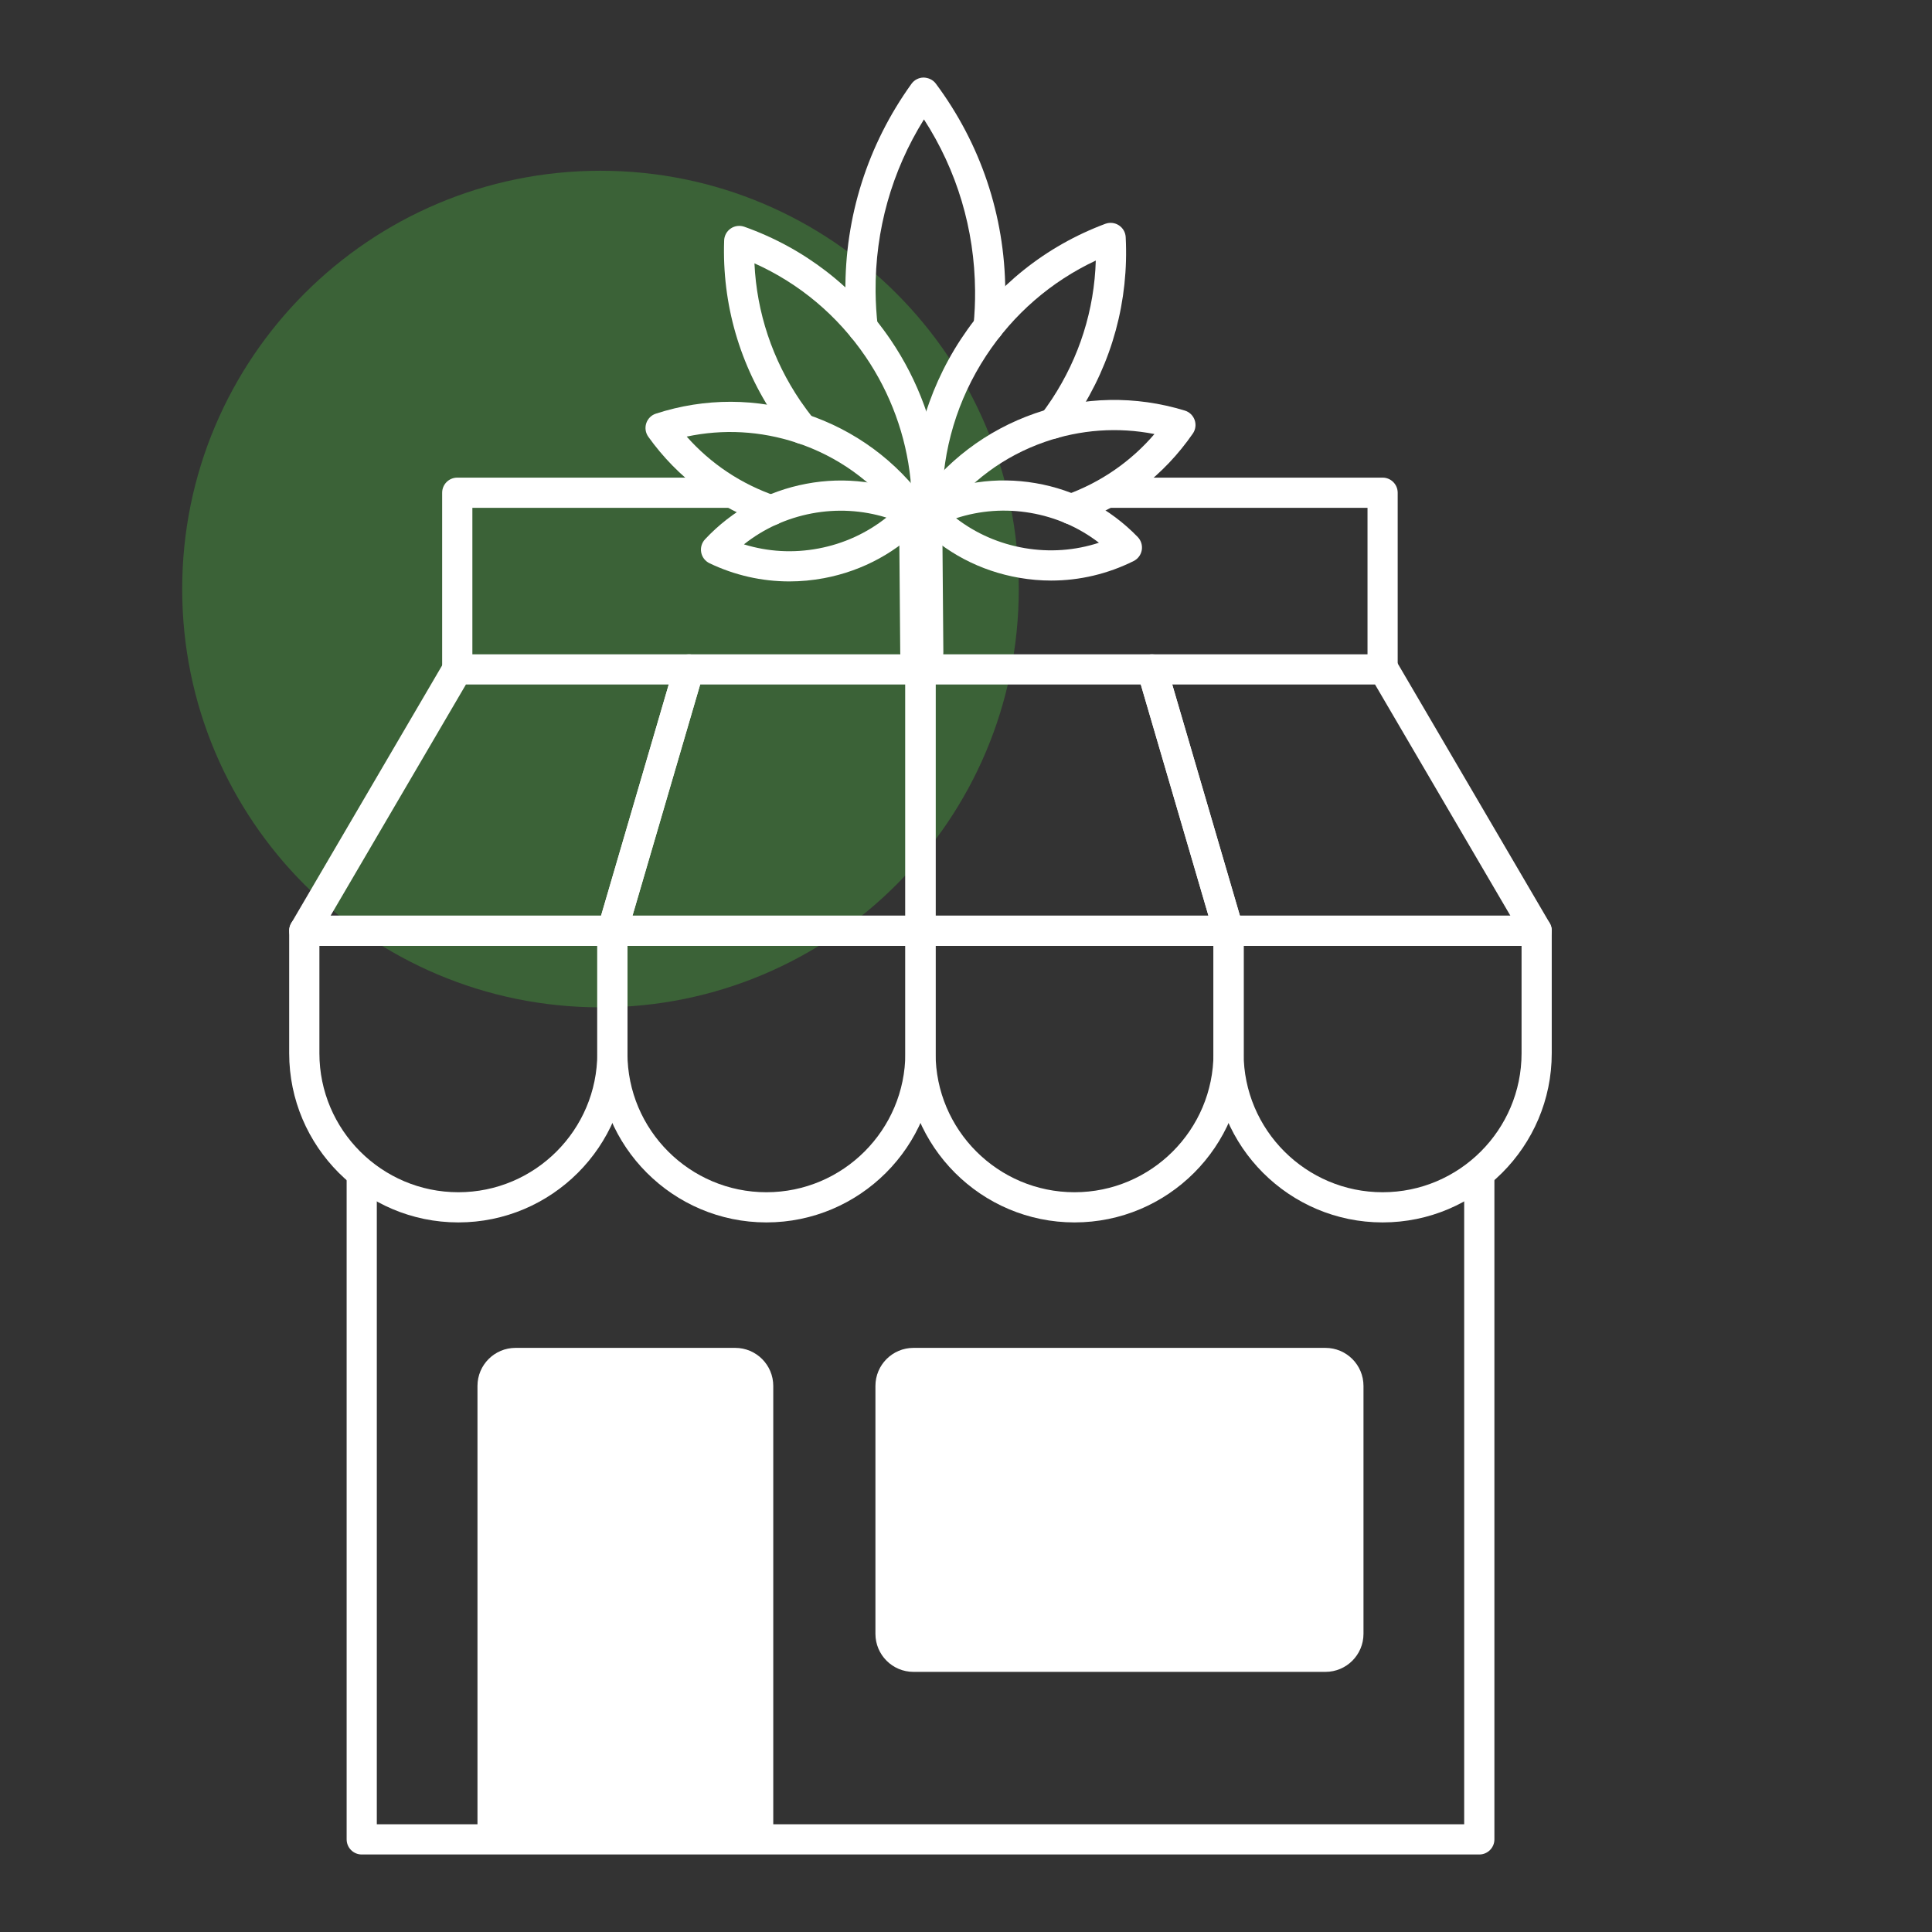 <svg width="50" height="50" viewBox="0 0 50 50" fill="none" xmlns="http://www.w3.org/2000/svg">
<rect x="0" y="0" width="50" height="50" fill="#333333" stroke="none"/>
<path opacity="0.4" d="M15.54 26.07C21.519 26.07 26.366 21.224 26.366 15.245C26.366 9.266 21.519 4.419 15.54 4.419C9.562 4.419 4.715 9.266 4.715 15.245C4.715 21.224 9.562 26.07 15.54 26.07Z" fill="#46A83E"/>
<path d="M15.848 24.479H7.875C7.735 24.479 7.606 24.404 7.536 24.282C7.467 24.161 7.467 24.011 7.538 23.891L11.497 17.127C11.567 17.007 11.696 16.934 11.834 16.934H17.828C17.951 16.934 18.067 16.992 18.141 17.09C18.214 17.188 18.238 17.316 18.203 17.434L16.223 24.198C16.174 24.364 16.022 24.479 15.848 24.479ZM8.556 23.697H15.556L17.307 17.715H12.058L8.556 23.697Z" fill="white"/>
<path d="M23.821 24.479H15.848C15.725 24.479 15.609 24.421 15.535 24.322C15.461 24.224 15.438 24.096 15.473 23.978L17.453 17.215C17.501 17.048 17.654 16.934 17.827 16.934H23.821C24.037 16.934 24.212 17.108 24.212 17.324V24.088C24.212 24.304 24.037 24.479 23.821 24.479ZM16.369 23.697H23.43V17.715H18.12L16.369 23.697Z" fill="white"/>
<path d="M31.796 24.479H23.822C23.607 24.479 23.432 24.304 23.432 24.088V17.324C23.432 17.108 23.607 16.934 23.822 16.934H29.816C29.989 16.934 30.142 17.048 30.191 17.215L32.171 23.978C32.205 24.096 32.182 24.224 32.108 24.322C32.035 24.421 31.919 24.479 31.796 24.479ZM24.213 23.697H31.274L29.523 17.715H24.213V23.697Z" fill="white"/>
<path d="M39.77 24.479H31.796C31.623 24.479 31.47 24.364 31.421 24.198L29.442 17.434C29.407 17.316 29.43 17.188 29.504 17.09C29.578 16.992 29.693 16.934 29.816 16.934H35.81C35.949 16.934 36.077 17.007 36.147 17.127L40.107 23.891C40.177 24.011 40.178 24.161 40.108 24.282C40.039 24.404 39.91 24.479 39.77 24.479ZM32.089 23.697H39.088L35.586 17.715H30.338L32.089 23.697Z" fill="white"/>
<path d="M11.862 31.636C9.448 31.636 7.484 29.673 7.484 27.259V24.088C7.484 23.872 7.659 23.697 7.875 23.697H15.848C16.064 23.697 16.239 23.872 16.239 24.088V27.259C16.239 29.673 14.275 31.636 11.862 31.636ZM8.266 24.479V27.259C8.266 29.242 9.879 30.855 11.862 30.855C13.845 30.855 15.458 29.242 15.458 27.259V24.479H8.266Z" fill="white"/>
<path d="M19.834 31.636C17.421 31.636 15.457 29.673 15.457 27.259V24.088C15.457 23.872 15.632 23.697 15.848 23.697H23.821C24.037 23.697 24.212 23.872 24.212 24.088V27.259C24.212 29.673 22.248 31.636 19.834 31.636ZM16.238 24.479V27.259C16.238 29.242 17.852 30.855 19.834 30.855C21.817 30.855 23.43 29.242 23.43 27.259V24.479H16.238Z" fill="white"/>
<path d="M27.809 31.636C25.395 31.636 23.432 29.673 23.432 27.259V24.088C23.432 23.872 23.607 23.697 23.822 23.697H31.796C32.011 23.697 32.186 23.872 32.186 24.088V27.259C32.186 29.673 30.223 31.636 27.809 31.636ZM24.213 24.479V27.259C24.213 29.242 25.826 30.855 27.809 30.855C29.792 30.855 31.405 29.242 31.405 27.259V24.479H24.213Z" fill="white"/>
<path d="M35.782 31.636C33.368 31.636 31.404 29.673 31.404 27.259V24.088C31.404 23.872 31.579 23.697 31.795 23.697H39.768C39.984 23.697 40.159 23.872 40.159 24.088V27.259C40.159 29.673 38.195 31.636 35.782 31.636ZM32.185 24.479V27.259C32.185 29.242 33.799 30.855 35.782 30.855C37.764 30.855 39.378 29.242 39.378 27.259V24.479H32.185Z" fill="white"/>
<path d="M35.782 17.715C35.566 17.715 35.391 17.54 35.391 17.324V13.143H28.736C28.521 13.143 28.346 12.968 28.346 12.752C28.346 12.536 28.521 12.361 28.736 12.361H35.782C35.997 12.361 36.172 12.536 36.172 12.752V17.324C36.172 17.54 35.997 17.715 35.782 17.715Z" fill="white"/>
<path d="M11.834 17.715C11.618 17.715 11.443 17.54 11.443 17.324V12.752C11.443 12.536 11.618 12.361 11.834 12.361H18.879C19.095 12.361 19.27 12.536 19.27 12.752C19.27 12.968 19.095 13.143 18.879 13.143H12.225V17.324C12.225 17.54 12.05 17.715 11.834 17.715Z" fill="white"/>
<path d="M38.284 47.994H9.361C9.146 47.994 8.971 47.819 8.971 47.603V30.46C8.971 30.245 9.146 30.07 9.361 30.07C9.577 30.07 9.752 30.245 9.752 30.46V47.212H37.893V30.46C37.893 30.245 38.068 30.07 38.284 30.07C38.5 30.07 38.675 30.245 38.675 30.46V47.603C38.675 47.819 38.5 47.994 38.284 47.994Z" fill="white"/>
<path d="M20.012 47.603H12.357V35.868C12.357 35.324 12.798 34.883 13.342 34.883H19.027C19.571 34.883 20.012 35.324 20.012 35.868V47.603Z" fill="white"/>
<path d="M34.302 43.268H23.641C23.097 43.268 22.656 42.827 22.656 42.283V35.868C22.656 35.324 23.097 34.883 23.641 34.883H34.302C34.846 34.883 35.287 35.324 35.287 35.868V42.283C35.287 42.827 34.846 43.268 34.302 43.268Z" fill="white"/>
<path d="M24.168 41.798C24.714 41.206 25.305 40.677 25.91 40.167C26.517 39.659 27.142 39.176 27.782 38.715C28.422 38.253 29.078 37.814 29.752 37.4C30.427 36.987 31.117 36.594 31.852 36.266C31.307 36.859 30.716 37.388 30.111 37.898C29.504 38.406 28.879 38.888 28.238 39.349C27.598 39.809 26.942 40.249 26.268 40.663C25.592 41.075 24.903 41.468 24.168 41.798Z" fill="white"/>
<path d="M28.611 41.609C28.898 41.202 29.233 40.86 29.58 40.535C29.928 40.213 30.295 39.916 30.677 39.641C31.059 39.365 31.457 39.111 31.873 38.882C32.291 38.656 32.722 38.448 33.2 38.306C32.913 38.714 32.579 39.056 32.232 39.381C31.883 39.703 31.517 40 31.134 40.274C30.751 40.549 30.353 40.803 29.937 41.032C29.519 41.257 29.089 41.466 28.611 41.609Z" fill="white"/>
<path d="M13.25 42.271C13.537 41.864 13.872 41.522 14.218 41.197C14.567 40.875 14.934 40.578 15.316 40.303C15.698 40.027 16.096 39.773 16.512 39.544C16.93 39.319 17.36 39.11 17.839 38.968C17.552 39.376 17.218 39.718 16.871 40.043C16.522 40.365 16.155 40.662 15.773 40.937C15.39 41.211 14.992 41.465 14.576 41.694C14.158 41.919 13.728 42.129 13.25 42.271Z" fill="white"/>
<path d="M14.982 43.519C15.176 43.178 15.417 42.904 15.67 42.647C15.925 42.392 16.198 42.162 16.487 41.954C16.775 41.746 17.08 41.56 17.402 41.398C17.726 41.24 18.063 41.099 18.448 41.024C18.255 41.365 18.014 41.639 17.761 41.897C17.506 42.151 17.232 42.381 16.943 42.588C16.654 42.796 16.35 42.982 16.028 43.144C15.703 43.302 15.367 43.443 14.982 43.519Z" fill="white"/>
<path d="M27.203 15.025C26.93 15.025 26.656 15.001 26.382 14.954C25.368 14.78 24.454 14.298 23.739 13.56C23.652 13.47 23.613 13.345 23.634 13.222C23.655 13.1 23.734 12.994 23.845 12.939C24.765 12.48 25.787 12.33 26.802 12.504C27.816 12.678 28.73 13.16 29.445 13.898C29.531 13.988 29.57 14.113 29.549 14.236C29.528 14.359 29.45 14.464 29.338 14.52C28.667 14.854 27.941 15.025 27.203 15.025ZM24.744 13.412C25.259 13.809 25.862 14.072 26.514 14.184C27.166 14.296 27.822 14.248 28.44 14.046C27.924 13.649 27.322 13.386 26.67 13.274C26.018 13.162 25.361 13.21 24.744 13.412Z" fill="white"/>
<path d="M20.428 15.047C19.717 15.047 19.016 14.889 18.363 14.577C18.25 14.523 18.17 14.419 18.147 14.296C18.124 14.174 18.161 14.048 18.246 13.957C18.949 13.207 19.855 12.71 20.866 12.52C21.877 12.329 22.902 12.463 23.829 12.906C23.942 12.96 24.022 13.064 24.044 13.187C24.068 13.309 24.031 13.435 23.946 13.526C23.243 14.276 22.337 14.773 21.326 14.963C21.027 15.019 20.727 15.047 20.428 15.047ZM19.253 14.088C19.875 14.28 20.531 14.318 21.181 14.195C21.831 14.073 22.43 13.799 22.939 13.395C22.317 13.203 21.661 13.165 21.011 13.287C20.36 13.41 19.762 13.684 19.253 14.088Z" fill="white"/>
<path d="M22.327 8.87C22.131 8.87 21.962 8.723 21.939 8.524C21.902 8.202 21.882 7.874 21.879 7.551C21.863 5.607 22.455 3.746 23.589 2.169C23.662 2.068 23.778 2.008 23.903 2.007C24.027 2.011 24.145 2.064 24.219 2.164C25.379 3.722 26.001 5.573 26.017 7.517C26.019 7.841 26.004 8.168 25.973 8.491C25.951 8.706 25.761 8.864 25.546 8.842C25.331 8.821 25.174 8.629 25.195 8.415C25.224 8.119 25.238 7.819 25.235 7.524C25.222 5.934 24.767 4.412 23.912 3.09C23.079 4.426 22.648 5.955 22.66 7.545C22.663 7.84 22.681 8.14 22.715 8.435C22.74 8.649 22.586 8.843 22.372 8.868C22.357 8.869 22.342 8.87 22.327 8.87Z" fill="white"/>
<path d="M24.004 13.764C23.929 13.764 23.854 13.743 23.79 13.7C23.685 13.632 23.62 13.518 23.614 13.394C23.53 11.751 23.964 10.154 24.868 8.777C25.773 7.4 27.065 6.368 28.606 5.792C28.723 5.749 28.854 5.763 28.958 5.832C29.062 5.9 29.127 6.014 29.133 6.138C29.217 7.781 28.783 9.378 27.879 10.755C27.782 10.902 27.676 11.052 27.563 11.199C27.433 11.371 27.187 11.404 27.016 11.274C26.844 11.143 26.811 10.898 26.942 10.726C27.043 10.593 27.139 10.458 27.226 10.326C27.934 9.247 28.321 8.018 28.359 6.743C27.204 7.284 26.23 8.128 25.521 9.206C24.776 10.341 24.387 11.641 24.385 12.987C24.484 13.054 24.549 13.164 24.556 13.289C24.566 13.456 24.468 13.61 24.312 13.673C24.256 13.696 24.198 13.718 24.141 13.739C24.096 13.756 24.05 13.764 24.004 13.764Z" fill="white"/>
<path d="M23.855 17.445C23.708 17.445 23.57 17.388 23.465 17.284C23.358 17.18 23.299 17.04 23.298 16.891L23.269 13.331C23.261 13.299 23.258 13.265 23.259 13.23C23.265 13.066 23.372 12.922 23.528 12.871C23.53 12.871 23.538 12.868 23.54 12.868C23.556 12.863 23.572 12.859 23.588 12.856L23.564 12.408C23.448 11.276 23.046 10.178 22.402 9.232C21.676 8.165 20.689 7.337 19.525 6.815C19.584 8.089 19.991 9.312 20.716 10.379C20.826 10.539 20.944 10.698 21.069 10.851C21.204 11.019 21.179 11.265 21.011 11.401C20.844 11.537 20.598 11.511 20.462 11.343C20.323 11.173 20.192 10.996 20.071 10.818C19.144 9.456 18.684 7.867 18.741 6.223C18.745 6.098 18.809 5.983 18.912 5.913C19.015 5.843 19.145 5.827 19.262 5.868C20.812 6.419 22.122 7.43 23.048 8.792C23.766 9.848 24.214 11.074 24.343 12.338C24.343 12.344 24.344 12.351 24.344 12.357L24.383 13.086C24.383 13.092 24.383 13.098 24.383 13.104L24.414 16.882C24.415 17.031 24.358 17.172 24.254 17.278C24.149 17.384 24.009 17.444 23.86 17.445C23.858 17.445 23.857 17.445 23.855 17.445Z" fill="white"/>
<path d="M23.642 13.636C23.477 13.636 23.322 13.532 23.268 13.367C23.267 13.365 23.267 13.362 23.266 13.36C22.593 12.465 21.678 11.808 20.61 11.456C19.683 11.151 18.713 11.099 17.772 11.299C18.395 12.003 19.186 12.53 20.087 12.838C20.292 12.908 20.401 13.13 20.331 13.335C20.261 13.539 20.04 13.648 19.835 13.578C18.596 13.154 17.539 12.368 16.778 11.303C16.706 11.202 16.686 11.072 16.725 10.954C16.764 10.836 16.857 10.743 16.975 10.705C18.244 10.293 19.585 10.296 20.854 10.714C22.123 11.132 23.203 11.927 23.979 13.012C24.051 13.113 24.071 13.242 24.033 13.36C23.994 13.479 23.902 13.571 23.784 13.61L23.764 13.616C23.723 13.63 23.682 13.636 23.642 13.636Z" fill="white"/>
<path d="M24.046 13.667C24.008 13.667 23.971 13.661 23.933 13.65L23.906 13.642C23.787 13.606 23.692 13.515 23.651 13.397C23.61 13.28 23.627 13.149 23.698 13.046C24.456 11.949 25.524 11.137 26.785 10.698C28.047 10.26 29.388 10.235 30.664 10.626C30.783 10.662 30.877 10.754 30.918 10.871C30.959 10.989 30.941 11.119 30.87 11.221C30.127 12.297 29.083 13.101 27.85 13.545C27.648 13.618 27.424 13.512 27.35 13.309C27.277 13.107 27.383 12.883 27.586 12.809C28.482 12.487 29.265 11.947 29.877 11.233C28.933 11.048 27.963 11.116 27.042 11.436C25.983 11.804 25.081 12.473 24.423 13.374C24.422 13.379 24.421 13.384 24.419 13.388C24.369 13.557 24.213 13.667 24.046 13.667Z" fill="white"/>
</svg>

